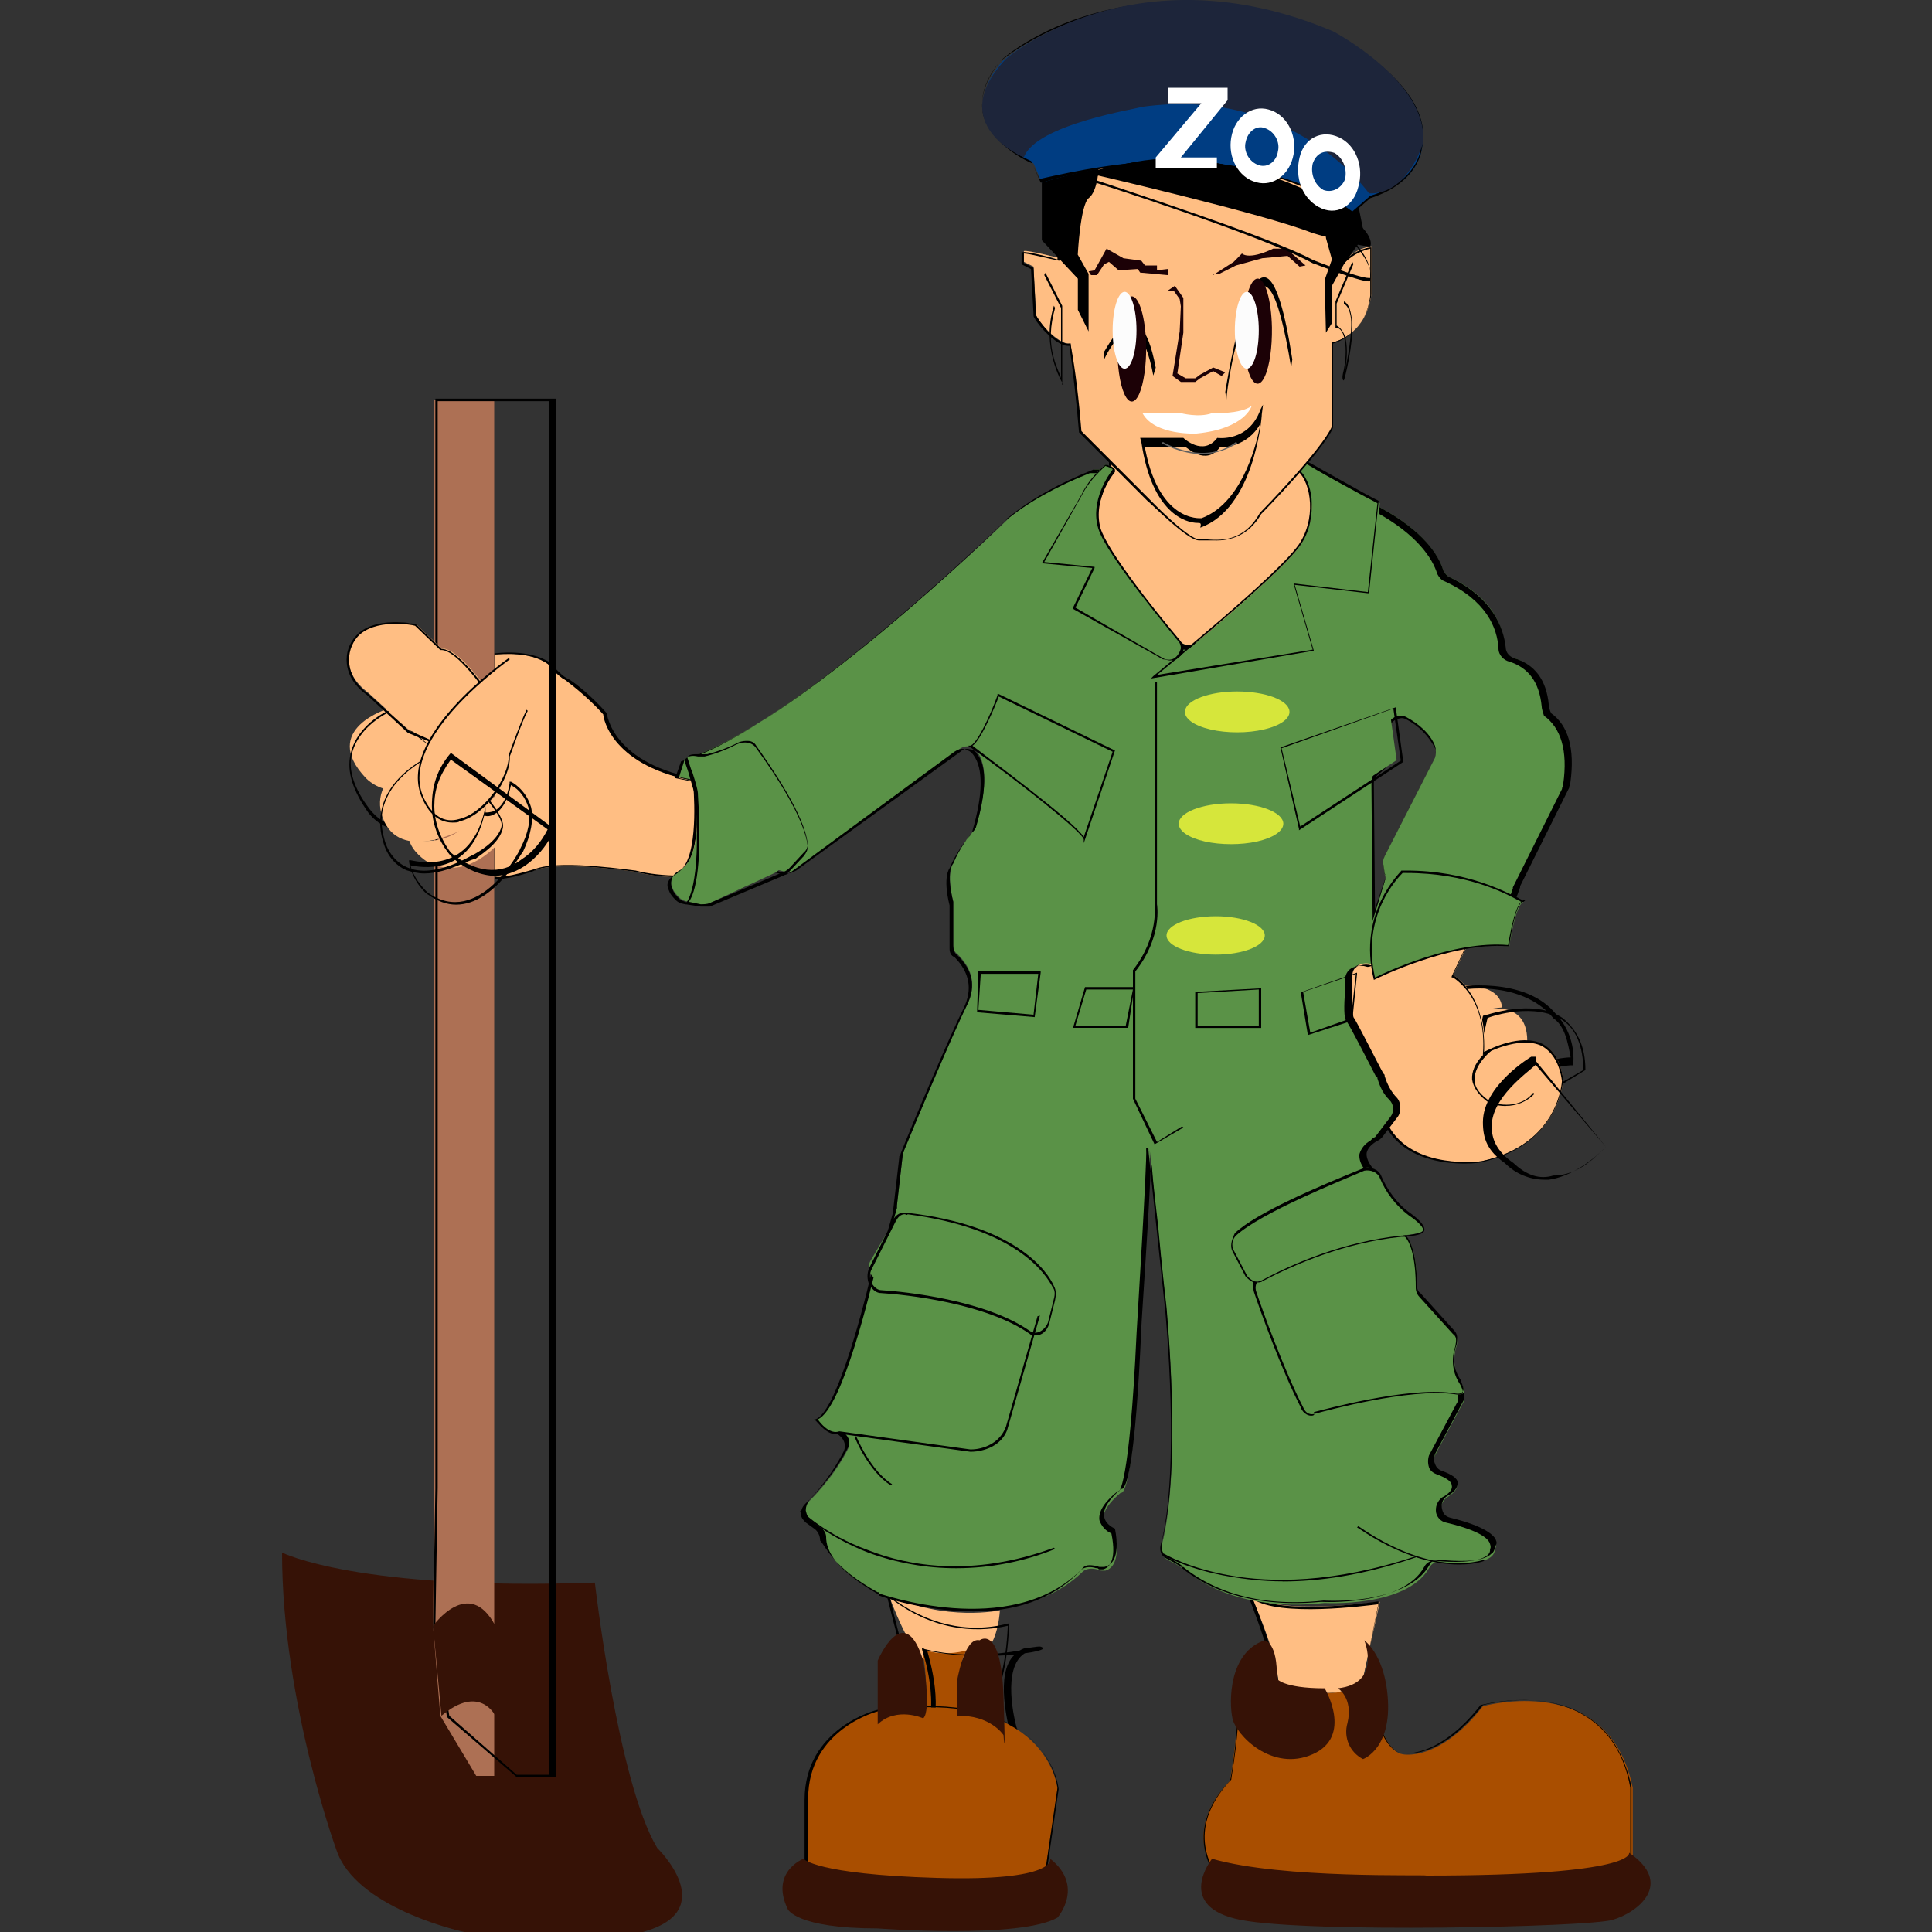 <?xml version="1.0" encoding="UTF-8"?>
<svg width="20px" height="20px" viewBox="0 0 20 20" version="1.1" xmlns="http://www.w3.org/2000/svg" xmlns:xlink="http://www.w3.org/1999/xlink">
    <rect x="0" y="0" width="20" height="20" fill="#333333" stroke="none"/>
    <title>Zookeeper</title>
    <g id="Zookeeper" stroke="none" stroke-width="1" fill="none" fill-rule="evenodd">
        <g transform="translate(0, -0)">
            <polygon id="Frame" points="0 0 20 0 20 20 0 20"></polygon>
            <g id="zookeeper-color" transform="translate(2.92, 0)" fill-rule="nonzero">
                <path d="M8.572,4.053 L8.572,4.911 C8.572,4.911 8.138,5.544 8.709,6.116 L9.391,7.061 C9.391,7.061 10.297,6.166 10.434,6.116 C10.57,6.067 11.203,5.57 10.62,4.886 L9.639,3.854 L8.572,4.053 Z" id="Path" fill="#FFBE83"></path>
                <path d="M9.391,7.073 L8.696,6.116 C8.151,5.57 8.535,4.948 8.56,4.898 L8.56,4.041 L8.572,4.041 L9.639,3.842 L10.619,4.873 C10.831,5.122 10.905,5.37 10.843,5.619 C10.769,5.905 10.521,6.091 10.434,6.129 C10.309,6.178 9.404,7.061 9.391,7.073 L9.391,7.073 Z M8.585,4.066 L8.585,4.911 C8.585,4.923 8.163,5.544 8.721,6.104 L9.404,7.036 C9.503,6.949 10.309,6.141 10.446,6.091 C10.533,6.054 10.781,5.868 10.843,5.594 C10.905,5.358 10.831,5.11 10.619,4.873 L9.639,3.842 L8.585,4.065 L8.585,4.066 Z" id="Shape" fill="#000000"></path>
                <path d="M6.278,16.507 C6.278,16.507 6.525,17.191 6.687,17.191 L7.133,17.191 C7.133,17.191 7.394,17.166 7.431,16.669 C7.444,16.669 6.86,16.793 6.278,16.507 L6.278,16.507 Z" id="Path" fill="#FFBE83"></path>
                <path d="M6.722,17.767 C6.548,17.767 6.28,16.584 6.266,16.539 L6.253,16.495 L6.28,16.517 C6.664,16.815 7.093,16.916 7.513,16.807 L7.526,16.807 L7.526,16.83 C7.485,17.723 7.205,17.767 7.191,17.767 L6.722,17.767 L6.722,17.767 Z M6.293,16.539 C6.373,16.896 6.588,17.723 6.722,17.723 L7.204,17.723 C7.204,17.723 7.472,17.678 7.513,16.83 C7.405,16.852 6.869,16.986 6.293,16.54 L6.293,16.539 Z" id="Shape" fill="#000000"></path>
                <path d="M10.024,16.507 C10.024,16.507 10.372,17.253 10.309,17.539 C10.309,17.539 10.843,17.775 11.178,17.427 L11.364,16.582 C11.364,16.582 10.272,16.731 10.024,16.507 L10.024,16.507 Z" id="Path" fill="#FFBE83"></path>
                <path d="M10.694,17.743 L10.607,17.743 C10.434,17.729 10.297,17.661 10.297,17.661 L10.285,17.661 L10.285,17.647 C10.346,17.346 9.999,16.524 9.999,16.511 L9.974,16.47 L10.012,16.498 C10.26,16.743 11.339,16.579 11.339,16.579 L11.351,16.579 L11.351,16.593 L11.165,17.524 C11.042,17.702 10.855,17.743 10.694,17.743 L10.694,17.743 Z M10.322,17.647 C10.347,17.661 10.471,17.715 10.619,17.729 C10.781,17.743 11.004,17.715 11.165,17.524 L11.352,16.607 C11.227,16.621 10.322,16.743 10.049,16.552 C10.111,16.702 10.371,17.36 10.322,17.647 L10.322,17.647 Z" id="Shape" fill="#000000"></path>
                <path d="M1.104,7.334 C1.104,7.334 0.385,7.546 0.868,8.055 C0.868,8.055 0.993,8.192 1.191,8.18 C1.191,8.18 1.6,7.981 1.737,7.956 C1.737,7.956 1.762,7.757 1.824,7.769 C1.824,7.769 1.663,7.732 1.551,7.657 C1.551,7.645 1.129,7.434 1.104,7.334 L1.104,7.334 Z" id="Path" fill="#FFBE83"></path>
                <path d="M1.221,8.589 C1.013,8.589 0.889,8.407 0.889,8.407 C0.736,8.189 0.667,7.989 0.709,7.807 C0.778,7.48 1.138,7.334 1.152,7.334 L1.166,7.334 L1.166,7.353 C1.179,7.444 1.443,7.644 1.568,7.752 C1.637,7.807 1.651,7.825 1.665,7.825 C1.789,7.935 1.956,7.989 1.97,7.989 L1.97,8.007 L1.956,8.007 C1.914,8.044 1.9,8.207 1.887,8.262 L1.887,8.28 L1.873,8.28 C1.72,8.316 1.276,8.607 1.263,8.607 C1.235,8.589 1.235,8.589 1.221,8.589 L1.221,8.589 Z M1.152,7.353 C1.097,7.371 0.792,7.516 0.722,7.807 C0.681,7.971 0.75,8.171 0.903,8.371 C0.903,8.371 1.041,8.57 1.249,8.552 C1.291,8.535 1.693,8.262 1.859,8.225 C1.859,8.189 1.887,8.025 1.928,7.971 C1.832,7.937 1.739,7.888 1.651,7.825 C1.637,7.807 1.609,7.788 1.568,7.752 C1.374,7.607 1.179,7.461 1.152,7.353 L1.152,7.353 Z" id="Shape" fill="#000000"></path>
                <path d="M3.338,7.396 C3.338,7.396 3.374,7.931 4.33,8.093 C4.33,8.093 4.491,8.266 4.367,9.074 C4.367,9.074 3.97,9.112 3.66,9.025 C3.66,9.025 2.915,8.913 2.642,9 C2.642,9 2.283,9.124 2.196,9.087 L2.196,6.775 C2.196,6.775 2.544,6.725 2.754,6.875 C2.754,6.875 2.853,6.999 2.928,7.036 C2.94,7.036 3.151,7.185 3.338,7.396 L3.338,7.396 Z" id="Path" fill="#FFBE83"></path>
                <path d="M2.246,9.1 C2.221,9.1 2.208,9.1 2.196,9.087 L2.196,6.763 L2.208,6.763 C2.221,6.763 2.556,6.713 2.779,6.862 C2.779,6.862 2.878,6.986 2.953,7.024 C2.99,7.036 3.188,7.185 3.362,7.384 C3.362,7.384 3.412,7.919 4.342,8.068 C4.354,8.08 4.504,8.254 4.379,9.062 L4.379,9.074 L4.367,9.074 C4.367,9.074 3.97,9.112 3.66,9.025 C3.647,9.025 2.915,8.913 2.642,9 C2.63,9.012 2.369,9.099 2.245,9.099 L2.246,9.1 Z M2.208,9.074 C2.295,9.1 2.642,8.988 2.642,8.988 C2.915,8.9 3.635,9.012 3.66,9.012 C3.945,9.087 4.305,9.062 4.355,9.062 C4.466,8.329 4.342,8.118 4.317,8.093 C3.412,7.944 3.325,7.434 3.325,7.396 C3.151,7.198 2.94,7.048 2.928,7.036 C2.853,6.999 2.767,6.887 2.754,6.875 C2.568,6.738 2.271,6.775 2.208,6.775 L2.208,9.074 L2.208,9.074 Z" id="Shape" fill="#000000"></path>
                <path d="M12.108,10.205 C12.108,10.205 12.605,10.143 12.629,10.429 C12.629,10.429 12.356,10.442 12.282,10.566 L12.108,10.205 L12.108,10.205 Z" id="Path" fill="#FFBE83"></path>
                <path d="M12.54,11.473 L12.096,10.217 L12.126,10.217 C12.155,10.217 12.866,10.096 13.19,10.501 C13.311,10.629 13.376,10.806 13.368,10.987 L13.368,11.028 L13.339,11.028 C13.339,11.028 12.688,11.068 12.54,11.473 Z M12.156,10.258 L12.54,11.352 C12.717,11.028 13.22,10.946 13.339,10.946 C13.309,10.785 13.279,10.623 13.161,10.541 C12.866,10.178 12.304,10.217 12.155,10.258 L12.156,10.258 Z" id="Shape" fill="#000000"></path>
                <path d="M12.344,10.479 C12.344,10.479 12.89,10.28 12.89,10.777 L12.344,11.1 L12.232,10.976 L12.344,10.479 Z" id="Path" fill="#FFBE83"></path>
                <path d="M12.456,11.711 L12.22,11.452 L12.432,10.515 C12.456,10.515 12.951,10.327 13.257,10.539 C13.399,10.656 13.492,10.819 13.492,11.077 L12.456,11.71 L12.456,11.711 Z M12.268,11.452 L12.456,11.663 L13.47,11.077 C13.47,10.843 13.399,10.656 13.257,10.562 C12.975,10.374 12.527,10.515 12.479,10.539 L12.268,11.452 Z" id="Shape" fill="#000000"></path>
                <path d="M12.356,9.609 L12.121,10.094 C12.121,10.094 12.493,10.293 12.443,10.901 C12.443,10.901 13.163,10.479 13.262,11.175 C13.262,11.175 13.237,11.846 12.419,12.02 C12.419,12.02 11.699,12.132 11.439,11.647 L10.93,10.255 C10.955,10.243 10.781,9.882 12.356,9.609 L12.356,9.609 Z" id="Path" fill="#FFBE83"></path>
                <path d="M12.244,12.045 C12.009,12.045 11.612,11.995 11.426,11.66 L10.917,10.255 L10.917,10.243 C10.917,10.205 10.93,10.106 11.104,9.982 C11.327,9.833 11.748,9.708 12.344,9.597 L12.356,9.597 L12.121,10.094 C12.146,10.106 12.22,10.156 12.294,10.268 C12.369,10.379 12.455,10.578 12.443,10.889 C12.518,10.852 12.816,10.702 13.039,10.802 C13.163,10.864 13.237,10.989 13.262,11.175 C13.262,11.187 13.225,11.859 12.406,12.033 C12.419,12.033 12.344,12.045 12.244,12.045 L12.244,12.045 Z M10.942,10.255 L11.451,11.647 C11.699,12.119 12.418,12.021 12.418,12.021 C13.225,11.846 13.249,11.188 13.249,11.188 C13.225,11.013 13.151,10.889 13.039,10.827 C12.803,10.715 12.443,10.914 12.443,10.914 L12.431,10.926 L12.431,10.914 C12.456,10.603 12.369,10.404 12.295,10.293 C12.208,10.168 12.121,10.119 12.121,10.119 L12.108,10.119 L12.108,10.106 L12.332,9.634 C11.699,9.746 10.954,9.944 10.93,10.255 C10.942,10.243 10.942,10.255 10.942,10.255 L10.942,10.255 Z" id="Shape" fill="#000000"></path>
                <path d="M0,16.072 C0,16.072 0.782,16.47 3.238,16.383 C3.238,16.383 3.474,18.446 3.883,19.13 C3.883,19.13 4.553,19.776 3.734,20 L1.886,20 C1.886,20 0.831,19.776 0.583,19.204 C0.583,19.217 0,17.638 0,16.072 Z" id="Path" fill="#361206"></path>
                <polygon id="Path" fill="#AD7054" points="1.576 4.14 1.576 15.401 1.563 16.83 1.638 17.762 2.01 18.384 2.196 18.384 2.196 4.14"></polygon>
                <path d="M2.813,18.396 L2.428,18.396 L1.707,17.775 L1.563,16.843 L1.587,15.413 L1.587,4.127 L2.836,4.127 L2.836,18.396 L2.813,18.396 Z M2.428,18.372 L2.765,18.372 L2.765,4.153 L1.611,4.153 L1.611,15.401 L1.587,16.83 L1.731,17.762 L2.428,18.372 Z" id="Shape" fill="#000000"></path>
                <path d="M1.563,16.831 C1.563,16.831 1.935,16.309 2.208,16.831 L2.208,17.762 C2.208,17.762 2.047,17.427 1.65,17.762 L1.563,16.83 L1.563,16.831 Z" id="Path" fill="#361206"></path>
                <path d="M13.101,7.284 C13.089,7.16 13.039,6.899 12.753,6.813 C12.696,6.797 12.656,6.747 12.654,6.688 C12.642,6.526 12.567,6.203 12.096,5.979 C12.059,5.967 12.034,5.93 12.021,5.905 C11.984,5.793 11.86,5.52 11.377,5.259 C11.377,5.259 11.116,5.097 10.905,4.973 C10.806,4.911 10.694,4.998 10.707,5.097 C10.731,5.333 10.707,5.669 10.409,5.893 L9.478,6.651 C9.429,6.701 9.342,6.688 9.292,6.638 C9.069,6.402 8.449,5.743 8.312,5.42 C8.3,5.384 8.3,5.345 8.312,5.308 C8.374,5.197 8.498,4.948 8.598,4.886 L8.486,4.861 L8.411,4.861 C8.287,4.911 7.865,5.085 7.53,5.358 C7.53,5.358 7.518,5.358 7.518,5.37 C7.406,5.482 5.26,7.545 4.169,7.856 L4.107,8.043 L4.293,8.08 C4.293,8.08 4.354,8.739 4.193,8.938 C4.167,8.974 4.133,9.004 4.094,9.025 C4.032,9.062 4.007,9.136 4.044,9.199 C4.057,9.236 4.081,9.261 4.119,9.298 C4.144,9.323 4.193,9.335 4.231,9.335 C4.367,9.311 4.751,9.236 5,9.025 C5.037,9 5.074,8.988 5.112,9 L5.211,9.025 C5.248,9.037 5.285,9.025 5.322,9 L7.009,7.757 C7.071,7.707 7.159,7.719 7.196,7.782 C7.27,7.881 7.32,8.092 7.183,8.553 C7.18,8.571 7.171,8.588 7.158,8.602 C7.109,8.652 7.009,8.789 6.948,8.938 C6.948,8.938 6.873,9.025 6.948,9.335 L6.948,9.783 C6.948,9.82 6.96,9.858 6.997,9.882 C7.071,9.957 7.221,10.131 7.096,10.392 C6.935,10.715 6.501,11.76 6.439,11.909 C6.439,11.921 6.426,11.933 6.426,11.946 L6.364,12.48 L6.364,12.505 L6.178,13.164 C6.178,13.164 5.98,14.357 5.744,14.506 L5.682,14.593 C5.632,14.655 5.657,14.755 5.732,14.792 C5.744,14.804 5.769,14.804 5.794,14.817 C5.856,14.854 5.893,14.928 5.856,15.004 C5.794,15.128 5.67,15.326 5.459,15.538 C5.397,15.6 5.409,15.687 5.471,15.737 L5.558,15.799 C5.595,15.824 5.62,15.861 5.62,15.91 C5.62,16.01 5.682,16.221 6.166,16.495 C6.178,16.495 6.178,16.507 6.191,16.507 C6.327,16.557 7.58,16.954 8.287,16.271 C8.325,16.234 8.387,16.234 8.436,16.246 C8.449,16.246 8.461,16.259 8.486,16.259 L8.523,16.259 C8.572,16.246 8.684,16.184 8.622,15.874 C8.622,15.874 8.312,15.761 8.684,15.451 C8.684,15.451 8.808,15.575 8.883,13.797 C8.883,13.797 8.995,12.008 8.982,11.896 C8.969,11.796 9.156,13.574 9.156,13.574 C9.156,13.574 9.317,15.202 9.106,15.998 C9.094,16.06 9.118,16.122 9.168,16.147 C9.218,16.172 9.268,16.196 9.317,16.234 C9.33,16.234 9.33,16.246 9.342,16.246 C9.416,16.309 9.863,16.694 10.793,16.594 C10.793,16.594 11.637,16.644 11.873,16.234 C11.898,16.184 11.947,16.159 11.997,16.172 C12.17,16.184 12.555,16.209 12.555,16.035 C12.555,16.035 12.679,15.898 12.096,15.749 C11.984,15.724 11.959,15.575 12.059,15.501 C12.183,15.426 12.232,15.326 12.009,15.252 C11.935,15.227 11.897,15.14 11.935,15.065 L12.22,14.531 C12.245,14.494 12.245,14.456 12.22,14.407 C12.158,14.282 12.046,13.996 12.046,13.86 C12.047,13.827 12.034,13.795 12.009,13.773 L11.773,13.499 C11.751,13.476 11.738,13.445 11.736,13.412 C11.736,13.325 11.724,13.139 11.662,12.965 C11.624,12.878 11.674,12.791 11.575,12.791 C11.277,12.791 11.612,12.567 11.637,12.567 C11.525,12.53 11.426,12.431 11.302,12.119 C11.302,12.119 11.091,11.921 11.327,11.796 C11.339,11.784 11.364,11.771 11.377,11.759 L11.538,11.548 C11.577,11.49 11.572,11.413 11.525,11.361 C11.468,11.297 11.426,11.221 11.401,11.138 C11.401,11.125 11.401,11.125 11.389,11.113 C11.351,11.038 11.116,10.578 11.079,10.529 C11.054,10.491 11.066,10.243 11.066,10.106 C11.064,10.046 11.106,9.993 11.165,9.982 C11.202,9.969 11.241,9.969 11.277,9.982 C11.364,10.007 11.811,9.659 12.518,9.671 C12.576,9.67 12.629,9.637 12.654,9.584 L12.803,9.174 L12.803,9.162 L13.312,8.142 C13.312,8.13 13.324,8.117 13.324,8.105 C13.336,8.006 13.398,7.57 13.125,7.384 C13.11,7.353 13.102,7.319 13.101,7.284 L13.101,7.284 Z M11.413,9.05 C11.426,9.073 11.426,9.101 11.413,9.124 L11.302,9.473 L11.289,8.105 C11.288,8.053 11.317,8.004 11.364,7.981 L11.377,7.968 C11.414,7.943 11.451,7.906 11.451,7.856 L11.451,7.558 C11.451,7.459 11.55,7.397 11.637,7.434 C11.736,7.484 11.86,7.57 11.935,7.732 C11.947,7.768 11.947,7.808 11.935,7.844 L11.414,8.863 C11.401,8.888 11.389,8.926 11.401,8.962 L11.414,9.05 L11.413,9.05 Z" id="Shape" fill="#5A9247"></path>
                <path d="M7.159,16.681 C6.65,16.681 6.216,16.532 6.19,16.52 C6.178,16.52 6.178,16.52 6.178,16.507 C5.719,16.246 5.632,16.047 5.632,15.91 C5.631,15.869 5.607,15.831 5.57,15.811 L5.484,15.749 C5.446,15.724 5.434,15.687 5.421,15.637 C5.421,15.6 5.434,15.563 5.459,15.525 C5.682,15.302 5.806,15.09 5.856,14.99 C5.893,14.916 5.856,14.854 5.794,14.817 C5.781,14.817 5.769,14.804 5.769,14.804 C5.756,14.804 5.744,14.792 5.732,14.792 C5.696,14.768 5.67,14.733 5.657,14.693 C5.646,14.653 5.655,14.611 5.682,14.581 L5.744,14.494 C5.98,14.344 6.178,13.164 6.178,13.164 L6.365,12.505 L6.365,12.48 L6.426,11.946 C6.426,11.933 6.426,11.933 6.439,11.921 L6.439,11.909 C6.551,11.635 6.948,10.69 7.096,10.392 C7.183,10.205 7.146,10.044 6.997,9.895 C6.96,9.87 6.948,9.833 6.948,9.783 L6.948,9.335 C6.873,9.038 6.935,8.95 6.948,8.938 C7.009,8.789 7.109,8.652 7.159,8.602 C7.171,8.59 7.183,8.565 7.183,8.565 C7.319,8.105 7.27,7.894 7.195,7.807 C7.182,7.777 7.154,7.758 7.121,7.757 C7.086,7.746 7.048,7.755 7.022,7.782 L5.322,9.012 C5.273,9.038 5.235,9.05 5.198,9.038 L5.112,9.012 C5.074,9 5.049,9.012 5.012,9.038 C4.839,9.186 4.578,9.286 4.243,9.348 C4.199,9.347 4.156,9.334 4.119,9.311 C4.081,9.273 4.057,9.249 4.044,9.211 C4.009,9.146 4.03,9.063 4.094,9.024 C4.133,9.004 4.167,8.974 4.193,8.938 C4.342,8.751 4.293,8.167 4.293,8.092 L4.106,8.055 L4.169,7.856 C5.273,7.546 7.431,5.458 7.506,5.37 C7.506,5.358 7.518,5.358 7.518,5.358 C7.741,5.171 8.052,4.998 8.399,4.861 L8.473,4.861 L8.61,4.886 L8.585,4.898 C8.498,4.948 8.399,5.147 8.337,5.271 C8.325,5.296 8.312,5.308 8.312,5.321 C8.299,5.358 8.299,5.396 8.312,5.42 C8.449,5.743 9.081,6.414 9.292,6.638 C9.317,6.663 9.342,6.676 9.379,6.676 C9.416,6.676 9.441,6.663 9.466,6.651 L10.396,5.893 C10.632,5.719 10.731,5.458 10.694,5.109 C10.681,5.06 10.719,5.01 10.756,4.973 C10.803,4.948 10.859,4.948 10.905,4.973 C11.116,5.097 11.377,5.259 11.377,5.259 C11.811,5.495 11.972,5.743 12.021,5.905 C12.034,5.93 12.059,5.967 12.096,5.979 C12.53,6.191 12.642,6.489 12.667,6.701 C12.667,6.763 12.716,6.8 12.754,6.813 C12.964,6.875 13.089,7.036 13.113,7.297 C13.113,7.322 13.125,7.359 13.138,7.384 C13.312,7.508 13.386,7.745 13.336,8.105 L13.336,8.118 C13.336,8.13 13.336,8.13 13.324,8.142 L13.324,8.155 L12.816,9.174 L12.816,9.186 L12.667,9.597 C12.641,9.659 12.58,9.684 12.518,9.684 L12.481,9.684 C12.009,9.684 11.65,9.845 11.463,9.932 C11.364,9.969 11.314,10.006 11.277,9.994 C11.241,9.982 11.202,9.982 11.165,9.994 C11.104,10.006 11.079,10.044 11.079,10.106 L11.079,10.218 C11.079,10.33 11.079,10.491 11.091,10.529 C11.128,10.578 11.364,11.051 11.401,11.113 C11.414,11.125 11.414,11.125 11.414,11.138 C11.439,11.225 11.488,11.312 11.538,11.361 C11.587,11.411 11.587,11.511 11.55,11.56 L11.389,11.772 L11.364,11.796 C11.351,11.796 11.351,11.809 11.339,11.809 C11.277,11.846 11.24,11.883 11.228,11.933 C11.215,12.02 11.314,12.12 11.314,12.12 C11.451,12.455 11.55,12.53 11.649,12.567 L11.699,12.58 L11.637,12.58 C11.612,12.58 11.463,12.691 11.463,12.741 C11.463,12.779 11.525,12.779 11.575,12.779 C11.649,12.779 11.649,12.828 11.649,12.865 C11.649,12.891 11.649,12.927 11.662,12.953 C11.712,13.114 11.736,13.288 11.736,13.4 C11.736,13.425 11.749,13.462 11.773,13.474 L12.009,13.748 C12.034,13.773 12.046,13.797 12.046,13.835 C12.046,13.971 12.158,14.258 12.22,14.382 C12.245,14.432 12.245,14.481 12.22,14.518 L11.935,15.053 C11.922,15.09 11.922,15.128 11.935,15.152 C11.945,15.188 11.973,15.216 12.009,15.227 C12.108,15.264 12.17,15.302 12.17,15.351 C12.17,15.401 12.133,15.451 12.059,15.488 C12.014,15.518 11.994,15.573 12.009,15.625 C12.021,15.675 12.046,15.699 12.096,15.712 C12.455,15.799 12.555,15.898 12.567,15.948 C12.58,15.973 12.567,15.998 12.555,16.01 C12.555,16.035 12.543,16.072 12.518,16.084 C12.419,16.184 12.121,16.159 11.984,16.147 C11.935,16.134 11.897,16.159 11.873,16.209 C11.749,16.42 11.463,16.507 11.24,16.545 C11.004,16.582 10.793,16.569 10.781,16.569 C9.975,16.656 9.528,16.383 9.33,16.221 C9.317,16.221 9.317,16.221 9.317,16.209 C9.27,16.175 9.22,16.146 9.168,16.122 C9.118,16.097 9.094,16.035 9.106,15.96 C9.317,15.177 9.156,13.561 9.156,13.536 C9.156,13.536 9.106,13.114 9.069,12.691 C9.044,12.48 9.019,12.269 9.007,12.107 C9.007,12.07 8.995,12.045 8.995,12.008 C8.982,12.468 8.895,13.686 8.895,13.748 C8.833,15.152 8.746,15.389 8.697,15.413 L8.684,15.413 C8.56,15.525 8.498,15.612 8.51,15.699 C8.523,15.786 8.622,15.824 8.622,15.824 C8.684,16.147 8.572,16.209 8.51,16.221 L8.473,16.221 C8.461,16.221 8.449,16.221 8.436,16.209 L8.424,16.209 C8.399,16.209 8.325,16.184 8.287,16.234 C7.977,16.582 7.543,16.681 7.159,16.681 L7.159,16.681 Z M6.166,16.482 C6.178,16.482 6.178,16.482 6.178,16.495 C6.19,16.495 7.53,16.979 8.263,16.259 C8.312,16.209 8.387,16.221 8.424,16.233 L8.436,16.233 C8.449,16.233 8.449,16.246 8.461,16.246 L8.498,16.246 C8.548,16.234 8.647,16.172 8.585,15.874 C8.526,15.848 8.481,15.798 8.461,15.737 C8.449,15.649 8.51,15.55 8.648,15.439 L8.66,15.439 C8.66,15.439 8.771,15.426 8.846,13.797 C8.846,13.785 8.957,12.008 8.945,11.896 C8.945,11.883 8.945,11.883 8.957,11.883 C8.969,11.883 8.969,11.896 8.969,11.896 L8.969,11.909 C8.982,12.07 9.143,13.561 9.143,13.574 C9.143,13.586 9.304,15.214 9.094,15.998 C9.081,16.06 9.106,16.11 9.156,16.134 C9.205,16.159 9.255,16.184 9.304,16.221 C9.317,16.221 9.317,16.221 9.317,16.234 C9.515,16.395 9.962,16.656 10.756,16.582 C10.769,16.582 11.6,16.631 11.823,16.221 C11.848,16.172 11.897,16.147 11.959,16.159 C12.084,16.172 12.381,16.184 12.481,16.097 C12.505,16.072 12.505,16.06 12.505,16.035 C12.505,16.035 12.518,16.022 12.505,15.985 C12.493,15.936 12.419,15.849 12.046,15.761 C11.997,15.75 11.959,15.711 11.947,15.662 C11.935,15.601 11.959,15.538 12.009,15.501 C12.084,15.463 12.121,15.413 12.108,15.376 C12.108,15.339 12.059,15.302 11.959,15.264 C11.922,15.252 11.885,15.227 11.873,15.19 C11.86,15.149 11.86,15.106 11.873,15.066 L12.158,14.531 C12.182,14.498 12.182,14.452 12.158,14.419 C12.096,14.295 11.984,14.009 11.984,13.872 C11.984,13.835 11.972,13.81 11.947,13.797 L11.712,13.524 C11.689,13.501 11.676,13.47 11.674,13.437 C11.674,13.325 11.649,13.151 11.6,12.989 C11.587,12.953 11.587,12.927 11.587,12.903 C11.587,12.853 11.587,12.828 11.525,12.828 C11.476,12.828 11.451,12.828 11.426,12.816 C11.401,12.803 11.389,12.791 11.389,12.766 C11.389,12.704 11.5,12.617 11.562,12.592 C11.439,12.542 11.351,12.405 11.24,12.145 C11.227,12.132 11.141,12.045 11.153,11.946 C11.171,11.887 11.211,11.838 11.265,11.809 L11.29,11.784 C11.302,11.784 11.302,11.772 11.314,11.772 L11.475,11.56 C11.515,11.507 11.51,11.433 11.463,11.386 C11.438,11.361 11.377,11.299 11.339,11.163 C11.339,11.15 11.339,11.15 11.327,11.15 C11.289,11.076 11.054,10.616 11.016,10.566 C10.992,10.541 10.992,10.417 11.004,10.255 L11.004,10.143 C11.004,10.081 11.042,10.019 11.116,10.007 C11.152,9.995 11.191,9.995 11.227,10.007 C11.253,10.019 11.314,9.982 11.401,9.944 C11.6,9.858 11.959,9.696 12.431,9.696 L12.468,9.696 C12.518,9.696 12.567,9.659 12.592,9.609 L12.741,9.199 L12.741,9.186 L13.25,8.167 C13.25,8.155 13.25,8.155 13.262,8.142 L13.262,8.118 C13.312,7.769 13.237,7.533 13.063,7.409 C13.051,7.372 13.039,7.334 13.039,7.31 C13.014,7.061 12.903,6.912 12.704,6.849 C12.654,6.837 12.592,6.787 12.592,6.713 C12.58,6.501 12.468,6.216 12.034,6.017 C11.997,6.005 11.972,5.967 11.959,5.942 C11.91,5.781 11.749,5.532 11.315,5.296 C11.315,5.296 11.054,5.135 10.843,5.01 C10.805,4.985 10.756,4.985 10.719,5.01 C10.682,5.036 10.659,5.077 10.657,5.122 C10.694,5.47 10.595,5.756 10.359,5.929 L9.429,6.688 C9.402,6.713 9.366,6.726 9.33,6.725 C9.292,6.725 9.255,6.7 9.23,6.676 C9.019,6.452 8.387,5.781 8.25,5.458 C8.238,5.417 8.238,5.374 8.25,5.333 C8.263,5.321 8.263,5.296 8.275,5.284 C8.337,5.159 8.436,4.985 8.523,4.923 L8.436,4.898 L8.362,4.898 C8.014,5.035 7.704,5.209 7.48,5.396 C7.456,5.42 5.26,7.558 4.131,7.881 L4.069,8.055 L4.256,8.092 L4.256,8.105 C4.256,8.13 4.317,8.764 4.156,8.975 C4.13,9.011 4.096,9.041 4.057,9.062 C4.027,9.078 4.005,9.104 3.995,9.136 C3.982,9.162 3.995,9.199 4.007,9.224 C4.02,9.261 4.044,9.286 4.081,9.323 C4.107,9.348 4.156,9.361 4.181,9.361 C4.516,9.298 4.777,9.199 4.95,9.05 C5,9.024 5.037,9.012 5.074,9.024 L5.173,9.05 C5.211,9.062 5.235,9.05 5.273,9.024 L6.96,7.782 C6.997,7.757 7.034,7.745 7.071,7.757 C7.109,7.769 7.133,7.782 7.159,7.819 C7.258,7.956 7.258,8.217 7.146,8.602 C7.143,8.621 7.134,8.638 7.121,8.652 C7.071,8.701 6.972,8.839 6.91,8.988 C6.91,8.988 6.836,9.074 6.91,9.373 L6.91,9.82 C6.91,9.858 6.923,9.895 6.96,9.907 C7.121,10.069 7.146,10.243 7.059,10.429 C6.91,10.727 6.513,11.66 6.402,11.946 C6.402,11.958 6.402,11.958 6.389,11.971 L6.389,11.983 L6.327,12.518 L6.327,12.542 L6.141,13.201 C6.129,13.251 5.943,14.394 5.707,14.543 L5.645,14.631 C5.62,14.655 5.62,14.693 5.62,14.73 C5.632,14.767 5.657,14.804 5.682,14.817 C5.682,14.817 5.694,14.829 5.707,14.829 C5.719,14.829 5.732,14.829 5.744,14.842 C5.806,14.879 5.856,14.954 5.806,15.04 C5.702,15.238 5.568,15.419 5.409,15.575 C5.384,15.602 5.371,15.638 5.372,15.675 C5.372,15.712 5.397,15.737 5.421,15.761 L5.508,15.824 C5.546,15.849 5.57,15.898 5.57,15.948 C5.632,16.01 5.694,16.221 6.166,16.483 L6.166,16.482 Z M11.289,9.534 L11.289,9.472 L11.277,8.105 C11.277,8.043 11.302,7.993 11.351,7.969 L11.364,7.956 C11.414,7.919 11.439,7.894 11.439,7.857 L11.439,7.559 C11.439,7.508 11.463,7.459 11.5,7.434 C11.54,7.405 11.592,7.4 11.636,7.422 C11.773,7.496 11.885,7.596 11.935,7.72 C11.947,7.761 11.947,7.804 11.935,7.845 L11.414,8.864 C11.401,8.889 11.389,8.926 11.401,8.951 L11.414,9.038 C11.426,9.063 11.426,9.088 11.414,9.125 L11.289,9.535 L11.289,9.534 Z M11.587,7.434 C11.561,7.437 11.536,7.445 11.513,7.459 C11.48,7.481 11.461,7.519 11.463,7.558 L11.463,7.856 C11.463,7.906 11.438,7.944 11.389,7.981 L11.377,7.993 C11.339,8.018 11.302,8.055 11.302,8.105 L11.314,9.41 L11.414,9.112 C11.426,9.087 11.426,9.062 11.414,9.05 L11.401,8.962 C11.392,8.929 11.397,8.893 11.414,8.863 L11.935,7.844 C11.947,7.807 11.947,7.769 11.935,7.745 C11.869,7.617 11.765,7.512 11.637,7.446 C11.612,7.434 11.6,7.434 11.587,7.434 L11.587,7.434 Z" id="Shape" fill="#000000"></path>
                <path d="M8.523,4.811 C8.523,4.811 8.362,4.935 8.275,5.122 L7.878,5.818 L8.399,5.868 L8.2,6.29 L9.118,6.813 C9.168,6.837 9.23,6.837 9.268,6.8 C9.296,6.778 9.313,6.745 9.315,6.709 C9.318,6.674 9.305,6.639 9.28,6.613 C9.069,6.365 8.535,5.706 8.461,5.458 C8.374,5.159 8.585,4.886 8.61,4.861 C8.635,4.836 8.523,4.811 8.523,4.811 L8.523,4.811 Z" id="Path" fill="#5A9247"></path>
                <path d="M9.193,6.837 C9.168,6.837 9.143,6.825 9.118,6.825 L8.188,6.303 L8.188,6.29 L8.387,5.88 L7.865,5.831 L8.275,5.122 C8.362,4.935 8.523,4.811 8.523,4.811 C8.548,4.811 8.61,4.836 8.622,4.861 L8.622,4.886 C8.622,4.886 8.387,5.159 8.473,5.47 C8.548,5.706 9.019,6.302 9.292,6.626 C9.317,6.653 9.33,6.689 9.33,6.725 C9.33,6.763 9.304,6.8 9.28,6.825 C9.255,6.825 9.218,6.837 9.193,6.837 Z M8.213,6.29 L9.118,6.813 C9.156,6.837 9.218,6.837 9.255,6.8 C9.279,6.776 9.296,6.745 9.304,6.713 C9.305,6.68 9.292,6.648 9.268,6.626 C9.242,6.589 8.535,5.756 8.449,5.47 C8.362,5.184 8.56,4.911 8.598,4.861 C8.598,4.849 8.56,4.836 8.523,4.824 C8.498,4.849 8.362,4.96 8.275,5.134 L7.89,5.818 L8.411,5.868 L8.411,5.88 L8.213,6.29 L8.213,6.29 Z" id="Shape" fill="#000000"></path>
                <path d="M10.595,4.786 C10.595,4.786 11.252,5.159 11.364,5.209 L11.265,6.141 L10.496,6.054 L10.694,6.738 L9.032,7.011 C9.032,7.011 10.384,5.917 10.558,5.619 C10.731,5.321 10.657,4.961 10.508,4.861 L10.595,4.786 L10.595,4.786 Z" id="Path" fill="#5A9247"></path>
                <path d="M8.995,7.024 L9.019,6.999 C9.032,6.986 10.372,5.905 10.545,5.606 C10.719,5.309 10.632,4.948 10.495,4.861 L10.483,4.849 L10.582,4.762 C10.595,4.762 11.24,5.134 11.351,5.184 L11.351,5.197 L11.252,6.141 L11.24,6.141 L10.483,6.054 L10.681,6.738 L10.669,6.738 L8.995,7.024 L8.995,7.024 Z M10.521,4.861 C10.595,4.911 10.644,5.035 10.657,5.159 C10.669,5.32 10.644,5.482 10.558,5.619 C10.396,5.893 9.255,6.825 9.057,6.987 L10.669,6.725 L10.471,6.041 L10.483,6.041 L11.24,6.129 L11.339,5.209 C11.215,5.147 10.644,4.836 10.582,4.786 L10.52,4.861 L10.521,4.861 Z" id="Shape" fill="#000000"></path>
                <path d="M4.367,7.819 C4.454,7.794 4.578,7.745 4.665,7.695 C4.727,7.657 4.801,7.67 4.839,7.732 C4.987,7.956 5.297,8.453 5.322,8.751 C5.323,8.784 5.309,8.816 5.285,8.838 L5.149,9 C5.136,9.012 5.124,9.025 5.099,9.037 L4.404,9.36 C4.379,9.373 4.342,9.373 4.317,9.373 L4.193,9.348 C4.193,9.348 4.342,9.199 4.28,8.254 L4.28,8.242 C4.28,8.217 4.206,7.968 4.181,7.869 C4.193,7.794 4.305,7.831 4.367,7.819 L4.367,7.819 Z" id="Path" fill="#5A9247"></path>
                <path d="M4.333,9.385 L4.169,9.36 L4.182,9.348 C4.182,9.348 4.346,9.186 4.278,8.266 L4.278,8.254 C4.278,8.242 4.25,8.142 4.223,8.055 C4.21,7.993 4.182,7.931 4.169,7.881 C4.182,7.819 4.251,7.819 4.305,7.831 L4.374,7.831 C4.483,7.806 4.607,7.757 4.702,7.707 C4.784,7.67 4.867,7.682 4.908,7.745 C5.099,8.006 5.414,8.478 5.441,8.764 C5.441,8.801 5.428,8.826 5.4,8.863 L5.25,9.024 C5.234,9.04 5.216,9.053 5.195,9.062 L4.428,9.385 L4.333,9.385 L4.333,9.385 Z M4.21,9.335 L4.333,9.361 C4.36,9.361 4.401,9.361 4.429,9.348 L5.195,9.025 C5.216,9.016 5.234,9.003 5.25,8.988 L5.4,8.826 C5.427,8.804 5.442,8.772 5.441,8.739 C5.414,8.441 5.058,7.931 4.908,7.719 C4.893,7.69 4.861,7.671 4.826,7.67 C4.793,7.668 4.76,7.672 4.73,7.683 C4.627,7.737 4.516,7.778 4.401,7.807 L4.319,7.807 C4.251,7.807 4.21,7.807 4.196,7.844 C4.21,7.881 4.224,7.944 4.251,8.006 C4.291,8.13 4.305,8.192 4.305,8.217 L4.305,8.229 C4.36,9.062 4.251,9.286 4.21,9.335 Z" id="Shape" fill="#000000"></path>
                <path d="M7.419,7.198 C7.419,7.198 7.208,7.719 7.121,7.719 C7.121,7.719 8.287,8.577 8.3,8.689 L8.61,7.782 L7.419,7.197 L7.419,7.198 Z" id="Path" fill="#5A9247"></path>
                <path d="M8.299,8.726 L8.299,8.689 C8.287,8.615 7.593,8.068 7.121,7.732 L7.096,7.719 L7.121,7.719 C7.183,7.719 7.332,7.409 7.406,7.198 L7.406,7.185 L7.419,7.185 L8.622,7.769 L8.3,8.726 L8.299,8.726 Z M7.146,7.719 C7.307,7.844 8.2,8.503 8.299,8.664 L8.598,7.782 L7.419,7.21 C7.394,7.284 7.233,7.67 7.146,7.72 L7.146,7.719 Z" id="Shape" fill="#000000"></path>
                <polygon id="Path" fill="#5A9247" points="10.334 7.732 10.521 8.54 11.538 7.869 11.463 7.334"></polygon>
                <path d="M10.527,8.595 L10.527,8.581 L10.334,7.733 L10.347,7.733 L11.529,7.322 L11.607,7.887 L10.527,8.595 L10.527,8.595 Z M10.347,7.746 L10.54,8.556 L11.581,7.874 L11.504,7.335 L10.347,7.746 Z" id="Shape" fill="#000000"></path>
                <path d="M6.141,13.114 C6.141,13.126 6.129,13.139 6.129,13.151 C6.091,13.313 5.781,14.618 5.533,14.693 C5.533,14.693 5.645,14.867 5.769,14.829 L7.121,15.016 L7.146,15.016 C7.195,15.016 7.419,14.99 7.506,14.779 L7.89,13.437 C7.915,13.362 7.878,13.301 7.803,13.276 L6.426,12.803 C6.364,12.778 6.29,12.803 6.265,12.865 L6.141,13.114 L6.141,13.114 Z" id="Path" fill="#5A9247"></path>
                <path d="M7.146,15.028 L7.121,15.028 L5.769,14.842 C5.645,14.879 5.533,14.705 5.521,14.705 L5.508,14.693 L5.521,14.693 C5.719,14.631 5.98,13.698 6.104,13.164 C6.104,13.151 6.104,13.151 6.116,13.139 L6.116,13.126 L6.24,12.878 C6.266,12.816 6.34,12.779 6.414,12.816 L7.791,13.288 C7.828,13.3 7.865,13.325 7.878,13.35 C7.89,13.388 7.903,13.412 7.89,13.462 L7.506,14.804 C7.419,15.028 7.146,15.028 7.146,15.028 L7.146,15.028 Z M5.769,14.817 L7.121,15.004 L7.146,15.004 C7.146,15.004 7.406,15.004 7.494,14.767 L7.878,13.425 C7.89,13.388 7.89,13.362 7.878,13.338 C7.862,13.308 7.835,13.286 7.803,13.276 L6.426,12.803 C6.364,12.778 6.302,12.803 6.278,12.865 L6.154,13.114 C6.154,13.126 6.154,13.126 6.141,13.139 L6.141,13.151 C6.104,13.3 5.806,14.581 5.546,14.693 C5.57,14.73 5.67,14.854 5.769,14.817 L5.769,14.817 Z" id="Shape" fill="#000000"></path>
                <path d="M6.34,12.629 L6.091,13.052 C6.042,13.139 6.104,13.251 6.203,13.251 C6.575,13.276 7.32,13.362 7.741,13.611 C7.816,13.649 7.903,13.611 7.94,13.536 L8.002,13.325 C8.016,13.288 8.012,13.246 7.99,13.214 C7.903,13.064 7.568,12.679 6.476,12.568 C6.414,12.554 6.364,12.58 6.34,12.629 L6.34,12.629 Z" id="Path" fill="#5A9247"></path>
                <path d="M7.803,13.824 C7.779,13.824 7.754,13.824 7.741,13.809 C7.282,13.488 6.451,13.401 6.203,13.386 C6.154,13.386 6.116,13.357 6.079,13.299 C6.054,13.244 6.054,13.179 6.079,13.124 L6.327,12.628 C6.352,12.57 6.414,12.541 6.476,12.555 C7.605,12.686 7.928,13.168 7.99,13.313 C8.014,13.357 8.014,13.401 8.002,13.459 L7.94,13.708 C7.915,13.78 7.865,13.824 7.804,13.824 L7.803,13.824 Z M6.452,12.569 C6.402,12.569 6.377,12.599 6.353,12.642 L6.104,13.138 C6.08,13.182 6.08,13.239 6.104,13.284 C6.13,13.327 6.166,13.356 6.204,13.356 C6.452,13.371 7.283,13.458 7.742,13.779 C7.804,13.823 7.891,13.779 7.928,13.692 L7.99,13.444 C8.002,13.4 8.002,13.356 7.978,13.327 C7.903,13.182 7.593,12.715 6.477,12.57 C6.464,12.584 6.451,12.57 6.451,12.57 L6.452,12.569 Z" id="Shape" fill="#000000"></path>
                <path d="M10.073,13.375 C10.136,13.562 10.359,14.182 10.558,14.568 C10.583,14.631 10.644,14.655 10.707,14.631 C10.979,14.556 11.712,14.382 12.133,14.432 C12.282,14.456 12.232,14.369 12.208,14.32 C12.133,14.205 12.115,14.064 12.158,13.934 C12.17,13.885 12.17,13.835 12.133,13.798 L11.786,13.412 C11.763,13.389 11.75,13.358 11.749,13.325 C11.749,13.164 11.736,12.704 11.5,12.754 C11.5,12.754 10.694,12.132 10.074,13.251 C10.062,13.291 10.062,13.335 10.074,13.375 L10.073,13.375 Z" id="Path" fill="#5A9247"></path>
                <path d="M10.657,14.655 C10.644,14.655 10.632,14.655 10.607,14.643 C10.578,14.627 10.555,14.6 10.545,14.568 C10.346,14.183 10.123,13.561 10.061,13.375 C10.049,13.335 10.049,13.291 10.061,13.251 C10.272,12.877 10.52,12.654 10.806,12.592 C11.165,12.518 11.463,12.716 11.488,12.741 C11.531,12.73 11.577,12.739 11.612,12.766 C11.699,12.841 11.748,13.027 11.748,13.313 C11.748,13.338 11.761,13.375 11.786,13.388 L12.133,13.773 C12.17,13.81 12.17,13.86 12.158,13.922 C12.109,14.047 12.128,14.188 12.208,14.295 L12.208,14.307 C12.22,14.344 12.245,14.382 12.22,14.407 C12.208,14.432 12.17,14.432 12.108,14.419 C11.637,14.357 10.781,14.593 10.681,14.618 C10.694,14.643 10.681,14.655 10.657,14.655 L10.657,14.655 Z M10.086,13.375 C10.148,13.562 10.372,14.182 10.57,14.568 C10.595,14.631 10.644,14.655 10.707,14.631 C10.806,14.605 11.662,14.369 12.133,14.432 C12.195,14.444 12.22,14.432 12.22,14.419 C12.232,14.407 12.208,14.357 12.195,14.332 C12.146,14.258 12.084,14.121 12.146,13.934 C12.158,13.872 12.158,13.835 12.121,13.81 L11.773,13.425 C11.748,13.398 11.735,13.362 11.736,13.325 C11.736,13.039 11.686,12.853 11.612,12.791 C11.575,12.766 11.55,12.754 11.5,12.766 C11.5,12.766 11.19,12.53 10.831,12.617 C10.545,12.679 10.297,12.89 10.099,13.263 C10.076,13.296 10.072,13.338 10.086,13.375 L10.086,13.375 Z" id="Shape" fill="#000000"></path>
                <path d="M9.838,12.94 L9.974,13.201 C10.012,13.263 10.086,13.288 10.148,13.251 C10.384,13.126 10.93,12.865 11.587,12.791 C11.799,12.766 11.935,12.766 11.662,12.554 C11.53,12.455 11.427,12.322 11.364,12.169 C11.335,12.102 11.259,12.07 11.19,12.095 C10.88,12.219 10.111,12.53 9.863,12.766 C9.826,12.828 9.813,12.89 9.838,12.94 L9.838,12.94 Z" id="Path" fill="#5A9247"></path>
                <path d="M10.086,13.276 L10.061,13.276 C10.024,13.263 9.999,13.238 9.974,13.214 L9.838,12.953 C9.813,12.903 9.826,12.841 9.863,12.766 C10.086,12.554 10.731,12.281 11.19,12.095 C11.265,12.069 11.351,12.107 11.377,12.169 C11.439,12.318 11.55,12.468 11.674,12.554 C11.798,12.642 11.835,12.704 11.823,12.741 C11.811,12.779 11.736,12.791 11.624,12.803 L11.587,12.803 C10.992,12.865 10.483,13.089 10.148,13.263 C10.136,13.276 10.111,13.276 10.086,13.276 Z M9.85,12.94 L9.987,13.201 C9.999,13.226 10.037,13.251 10.061,13.263 C10.087,13.276 10.123,13.263 10.148,13.251 C10.47,13.077 10.992,12.853 11.587,12.791 L11.624,12.791 C11.712,12.779 11.798,12.766 11.811,12.741 C11.823,12.716 11.773,12.654 11.662,12.58 C11.53,12.48 11.427,12.347 11.364,12.194 C11.339,12.132 11.265,12.107 11.203,12.119 C10.942,12.231 10.136,12.554 9.875,12.791 C9.836,12.83 9.826,12.89 9.85,12.94 L9.85,12.94 Z M6.984,16.234 C6.671,16.235 6.361,16.18 6.067,16.072 C5.62,15.898 5.359,15.649 5.359,15.649 L5.372,15.637 C5.372,15.637 5.62,15.886 6.067,16.047 C6.476,16.209 7.146,16.333 7.99,16.022 L8.002,16.035 C7.678,16.166 7.333,16.233 6.984,16.234 L6.984,16.234 Z M10.359,16.37 C10.148,16.37 9.962,16.346 9.813,16.321 C9.367,16.246 9.118,16.097 9.118,16.097 L9.131,16.084 C9.131,16.084 9.379,16.234 9.813,16.309 C10.223,16.383 10.88,16.395 11.736,16.11 L11.736,16.122 C11.19,16.309 10.731,16.371 10.359,16.371 L10.359,16.37 Z" id="Shape" fill="#000000"></path>
                <path d="M12.183,16.196 C11.637,16.196 11.14,15.811 11.128,15.811 L11.141,15.799 C11.153,15.799 11.823,16.321 12.443,16.147 L12.443,16.159 C12.369,16.184 12.282,16.196 12.183,16.196 Z M6.302,15.376 C6.079,15.24 5.93,14.891 5.93,14.879 L5.943,14.867 C5.943,14.867 6.091,15.227 6.315,15.364 L6.302,15.376 Z" id="Shape" fill="#000000"></path>
                <path d="M11.6,9.025 C11.6,9.025 11.141,9.435 11.314,10.131 C11.314,10.131 12.096,9.733 12.704,9.796 C12.704,9.796 12.766,9.361 12.853,9.335 C12.84,9.348 12.394,9.012 11.6,9.025 Z" id="Path" fill="#5A9247"></path>
                <path d="M11.302,10.143 C11.128,9.435 11.587,9.025 11.587,9.012 L11.637,9.012 C12.27,9.012 12.667,9.236 12.803,9.298 C12.816,9.311 12.84,9.311 12.84,9.323 L12.878,9.311 L12.852,9.336 L12.84,9.336 C12.778,9.361 12.728,9.621 12.704,9.783 L12.704,9.796 L12.691,9.796 C12.108,9.746 11.327,10.131 11.302,10.144 L11.302,10.143 Z M11.6,9.037 C11.562,9.074 11.165,9.472 11.314,10.119 C11.414,10.069 12.121,9.733 12.691,9.783 C12.704,9.721 12.754,9.397 12.828,9.335 C12.816,9.335 12.816,9.323 12.803,9.323 C12.667,9.249 12.27,9.037 11.637,9.037 L11.6,9.037 Z M9.032,11.846 L8.808,11.374 L8.808,10.043 C9.081,9.695 9.032,9.36 9.032,9.36 L9.032,7.061 L9.057,7.061 L9.057,9.361 C9.057,9.361 9.118,9.696 8.833,10.056 L8.833,11.374 L9.057,11.821 L9.317,11.66 L9.33,11.672 L9.032,11.846 L9.032,11.846 Z M7.791,10.529 L7.195,10.479 L7.195,10.467 L7.208,10.056 L7.853,10.056 L7.853,10.069 L7.791,10.529 L7.791,10.529 Z M7.208,10.454 L7.779,10.504 L7.828,10.081 L7.233,10.081 L7.208,10.454 L7.208,10.454 Z" id="Shape" fill="#000000"></path>
                <path d="M8.759,10.64 L8.188,10.64 L8.312,10.218 L8.821,10.218 L8.821,10.231 L8.759,10.64 L8.759,10.64 Z M8.213,10.616 L8.734,10.616 L8.808,10.243 L8.325,10.243 L8.213,10.616 L8.213,10.616 Z M10.136,10.641 L9.453,10.641 L9.453,10.267 L9.466,10.267 L10.136,10.231 L10.136,10.64 L10.136,10.641 Z M9.478,10.616 L10.111,10.616 L10.111,10.243 L9.478,10.28 L9.478,10.616 Z M10.619,10.715 L10.545,10.268 L10.558,10.268 L11.128,10.069 L11.128,10.081 L11.079,10.566 L10.619,10.715 L10.619,10.715 Z M10.57,10.268 L10.644,10.69 L11.066,10.541 L11.116,10.082 L10.57,10.268 L10.57,10.268 Z M12.667,11.449 C12.58,11.449 12.505,11.424 12.505,11.424 C12.394,11.349 12.332,11.262 12.319,11.175 C12.307,11.001 12.493,10.864 12.505,10.864 L12.518,10.877 C12.518,10.877 12.344,11.013 12.344,11.175 C12.344,11.262 12.406,11.337 12.518,11.411 C12.518,11.411 12.79,11.511 12.952,11.312 L12.964,11.324 C12.886,11.404 12.779,11.449 12.667,11.448 L12.667,11.449 Z" id="Shape" fill="#000000"></path>
                <path d="M13.067,12.212 C12.914,12.212 12.767,12.15 12.659,12.041 C12.477,11.914 12.431,11.787 12.431,11.617 C12.431,11.236 12.931,10.939 12.931,10.939 L12.977,10.939 L12.977,10.981 L13.704,11.872 C13.704,11.872 13.431,12.169 13.113,12.212 L13.067,12.212 Z M12.977,11.023 C12.885,11.108 12.522,11.363 12.522,11.659 C12.522,11.787 12.567,11.914 12.749,12.041 C12.885,12.169 13.021,12.212 13.159,12.169 C13.431,12.169 13.613,11.957 13.704,11.872 L12.977,11.023 Z" id="Shape" fill="#000000"></path>
                <path d="M2.258,8.105 C2.258,8.105 2.606,8.229 2.357,8.589 C2.357,8.589 1.972,9.186 1.489,8.912 C1.489,8.912 1.34,8.814 1.315,8.689 C1.315,8.689 1.861,8.826 2.01,8.329 C2.01,8.341 2.208,8.354 2.258,8.105 Z" id="Path" fill="#FFBE83"></path>
                <path d="M1.801,9.365 C1.704,9.365 1.606,9.329 1.509,9.259 C1.495,9.259 1.343,9.118 1.315,8.923 L1.315,8.905 L1.329,8.905 C1.357,8.905 1.926,9.082 2.092,8.41 L2.106,8.323 L2.106,8.411 C2.119,8.411 2.161,8.411 2.203,8.393 C2.258,8.357 2.328,8.287 2.355,8.11 L2.355,8.092 L2.369,8.092 C2.369,8.092 2.521,8.163 2.578,8.358 C2.605,8.481 2.578,8.64 2.494,8.817 C2.48,8.817 2.203,9.365 1.801,9.365 L1.801,9.365 Z M1.329,8.958 C1.37,9.118 1.509,9.241 1.509,9.241 C2.037,9.613 2.467,8.8 2.467,8.782 C2.55,8.623 2.577,8.481 2.55,8.358 C2.517,8.253 2.452,8.169 2.369,8.128 C2.314,8.411 2.161,8.464 2.106,8.446 L2.091,8.446 C1.939,9.082 1.426,8.976 1.329,8.958 L1.329,8.958 Z" id="Shape" fill="#000000"></path>
                <path d="M1.551,7.769 C1.551,7.769 0.868,7.993 1.042,8.466 C1.216,8.938 1.861,8.59 1.861,8.59 C1.861,8.59 2.084,8.491 2.109,8.354 C2.134,8.217 1.551,7.769 1.551,7.769 Z" id="Path" fill="#FFBE83"></path>
                <path d="M1.474,9.042 C1.403,9.042 1.346,9.026 1.289,9.009 C1.172,8.96 1.082,8.85 1.046,8.712 C1.001,8.572 1.006,8.417 1.061,8.282 C1.203,7.935 1.617,7.786 1.646,7.769 C1.674,7.786 2.316,8.365 2.287,8.563 C2.258,8.745 2.002,8.877 2.002,8.894 C1.973,8.877 1.717,9.042 1.474,9.042 L1.474,9.042 Z M1.631,7.786 C1.588,7.802 1.203,7.967 1.075,8.282 C1.018,8.414 1.018,8.547 1.061,8.695 C1.096,8.824 1.18,8.927 1.289,8.976 C1.574,9.109 1.973,8.844 1.988,8.844 C1.988,8.844 2.244,8.712 2.273,8.547 C2.287,8.398 1.816,7.951 1.631,7.786 L1.631,7.786 Z" id="Shape" fill="#000000"></path>
                <path d="M2.084,7.086 C2.084,7.086 1.811,6.701 1.65,6.713 L1.39,6.464 C1.39,6.464 0.968,6.377 0.782,6.576 C0.67,6.701 0.608,6.961 0.894,7.173 L1.315,7.558 L1.613,7.683 L2.084,7.086 L2.084,7.086 Z" id="Path" fill="#FFBE83"></path>
                <path d="M1.613,7.713 L1.303,7.587 L0.881,7.196 C0.757,7.108 0.683,6.994 0.67,6.868 C0.659,6.761 0.695,6.655 0.769,6.578 C0.956,6.376 1.365,6.452 1.39,6.465 L1.65,6.717 C1.811,6.717 2.072,7.083 2.084,7.096 L1.613,7.713 L1.613,7.713 Z M1.315,7.562 L1.6,7.688 L2.06,7.095 C2.022,7.045 1.787,6.729 1.65,6.729 L1.638,6.729 L1.377,6.478 C1.34,6.465 0.956,6.402 0.782,6.591 C0.716,6.667 0.685,6.767 0.695,6.868 C0.707,6.982 0.769,7.095 0.894,7.184 L1.315,7.562 L1.315,7.562 Z" id="Shape" fill="#000000"></path>
                <path d="M2.357,6.825 C2.357,6.825 1.179,7.645 1.464,8.266 C1.749,8.888 2.382,8.167 2.357,7.831 C2.357,7.831 2.481,7.483 2.544,7.359" id="Path" fill="#FFBE83"></path>
                <path d="M1.762,8.515 C1.663,8.515 1.538,8.465 1.452,8.266 C1.166,7.645 2.295,6.849 2.345,6.813 L2.357,6.825 C2.345,6.837 1.191,7.645 1.464,8.254 C1.551,8.441 1.675,8.527 1.836,8.478 C2.097,8.416 2.357,8.03 2.345,7.819 C2.345,7.819 2.469,7.471 2.531,7.347 L2.543,7.359 C2.481,7.471 2.369,7.807 2.357,7.831 C2.369,8.055 2.109,8.441 1.836,8.503 C1.824,8.515 1.799,8.515 1.762,8.515 L1.762,8.515 Z" id="Path" fill="#000000"></path>
                <path d="M2.187,9.067 C2.027,9.056 1.874,8.984 1.747,8.861 C1.747,8.861 1.551,8.654 1.551,8.345 C1.551,8.139 1.601,7.966 1.747,7.794 L2.824,8.586 L2.799,8.62 C2.799,8.654 2.578,9.067 2.187,9.067 L2.187,9.067 Z M1.747,7.863 C1.624,8.035 1.576,8.173 1.576,8.345 C1.576,8.62 1.747,8.826 1.747,8.826 C1.991,9.032 2.26,9.068 2.481,8.895 C2.59,8.825 2.683,8.718 2.749,8.586 L1.746,7.863 L1.747,7.863 Z" id="Shape" fill="#000000"></path>
                <path d="M6.625,17.066 C6.625,17.066 6.724,17.551 6.625,17.887 C6.513,18.247 7.27,18.049 7.133,17.974 C7.047,17.924 7.084,17.738 7.047,17.762 C7.047,17.762 6.948,17.116 7.133,17.054 C7.32,17.004 6.91,17.203 6.625,17.066 Z" id="Path" fill="#A94E00"></path>
                <path d="M7.104,18.318 C6.998,18.318 6.891,18.318 6.812,18.287 C6.678,18.258 6.546,18.199 6.625,18.051 C6.838,17.665 6.625,17.086 6.625,17.071 L6.625,17.056 L6.651,17.071 C6.997,17.16 7.396,17.13 7.636,17.086 C7.661,17.071 7.688,17.056 7.741,17.056 C7.848,17.041 7.848,17.041 7.874,17.056 L7.874,17.071 C7.848,17.086 7.795,17.101 7.688,17.115 C7.449,17.264 7.582,17.813 7.609,17.902 C7.636,17.902 7.636,17.932 7.636,17.976 C7.636,18.035 7.661,18.125 7.768,18.154 C7.822,18.169 7.822,18.199 7.795,18.199 C7.741,18.243 7.396,18.318 7.105,18.318 L7.104,18.318 Z M6.678,17.086 C6.705,17.189 6.864,17.694 6.678,18.05 C6.624,18.154 6.678,18.228 6.838,18.258 C7.129,18.318 7.715,18.243 7.768,18.184 C7.768,18.184 7.768,18.169 7.741,18.169 C7.636,18.125 7.609,18.035 7.582,17.976 C7.582,17.961 7.582,17.932 7.556,17.916 L7.529,17.932 L7.529,17.917 C7.529,17.887 7.369,17.323 7.583,17.13 C7.369,17.145 6.998,17.16 6.678,17.086 L6.678,17.086 Z" id="Shape" fill="#000000"></path>
                <path d="M5.421,19.366 C5.421,19.366 6.91,19.838 7.903,19.366 L8.027,18.521 C8.027,18.521 7.94,17.464 6.166,17.713 C6.166,17.713 5.421,17.887 5.421,18.632 L5.421,19.366 Z" id="Path" fill="#A94E00"></path>
                <path d="M6.824,19.59 C6.091,19.59 5.434,19.378 5.421,19.378 L5.409,19.378 L5.409,18.632 C5.409,17.887 6.154,17.7 6.166,17.7 C6.861,17.601 7.37,17.688 7.704,17.961 C8.014,18.21 8.039,18.521 8.039,18.521 L7.915,19.379 C7.58,19.528 7.195,19.59 6.824,19.59 Z M5.434,19.354 C5.546,19.391 6.948,19.801 7.903,19.354 L8.027,18.508 C8.027,18.508 8.002,18.197 7.705,17.961 C7.382,17.7 6.86,17.613 6.178,17.713 C6.166,17.713 5.446,17.9 5.446,18.62 L5.446,19.354 L5.434,19.354 L5.434,19.354 Z" id="Shape" fill="#000000"></path>
                <path d="M10.173,17.389 C10.173,17.389 10.88,17.7 11.252,17.389 C11.252,17.389 11.351,18.123 11.6,18.16 C11.6,18.16 11.972,18.247 12.431,17.663 C12.431,17.663 13.733,17.29 13.982,18.508 L13.982,19.291 C13.982,19.291 13.759,19.453 13.014,19.44 C13.014,19.44 11.463,19.528 9.689,19.44 C9.689,19.44 9.28,18.981 9.813,18.434 C9.813,18.434 9.912,17.874 9.875,17.663 L10.173,17.389 L10.173,17.389 Z" id="Path" fill="#A94E00"></path>
                <path d="M11.339,19.49 C10.843,19.49 10.285,19.478 9.689,19.453 C9.689,19.453 9.28,18.981 9.813,18.434 C9.826,18.396 9.912,17.874 9.875,17.663 L10.173,17.389 C10.173,17.389 10.346,17.464 10.57,17.501 C10.769,17.539 11.054,17.551 11.24,17.389 L11.252,17.377 L11.252,17.389 C11.252,17.402 11.351,18.111 11.587,18.148 C11.587,18.148 11.96,18.223 12.406,17.651 C12.419,17.651 13.026,17.477 13.486,17.762 C13.733,17.912 13.895,18.16 13.957,18.508 L13.957,19.304 C13.944,19.316 13.733,19.453 13.063,19.453 L12.977,19.453 C13.002,19.453 12.307,19.49 11.339,19.49 L11.339,19.49 Z M9.689,19.428 C11.439,19.515 12.989,19.428 13.014,19.428 L13.089,19.428 C13.709,19.428 13.932,19.304 13.969,19.279 L13.969,18.496 C13.895,18.161 13.746,17.912 13.498,17.763 C13.063,17.489 12.48,17.639 12.431,17.651 C11.972,18.235 11.612,18.148 11.587,18.148 C11.351,18.111 11.252,17.503 11.24,17.39 C11.091,17.515 10.855,17.551 10.57,17.502 C10.372,17.465 10.21,17.403 10.173,17.39 L9.888,17.651 C9.925,17.862 9.826,18.397 9.826,18.422 C9.317,18.956 9.664,19.391 9.689,19.429 L9.689,19.428 Z" id="Shape" fill="#000000"></path>
                <path d="M6.166,17.191 C6.166,17.191 6.439,16.545 6.637,17.191 C6.637,17.191 6.724,17.713 6.637,17.788 C6.637,17.788 6.364,17.663 6.166,17.85 L6.166,17.191 L6.166,17.191 Z M6.985,17.762 L6.985,17.414 C6.985,17.414 7.059,16.942 7.221,16.98 C7.221,16.98 7.444,16.806 7.468,17.564 C7.494,18.322 7.468,17.961 7.468,17.961 C7.468,17.961 7.332,17.75 6.985,17.762 L6.985,17.762 Z M5.397,19.242 C5.397,19.242 5.049,19.378 5.235,19.764 C5.235,19.764 5.322,19.963 6.166,19.963 C6.166,19.963 7.642,20.074 8.027,19.851 C8.027,19.851 8.312,19.528 7.952,19.242 C7.952,19.242 8.027,19.478 6.774,19.44 C5.521,19.403 5.397,19.242 5.397,19.242 L5.397,19.242 Z M10.173,16.98 C10.173,16.98 10.309,17.004 10.297,17.377 C10.297,17.377 10.359,17.477 10.793,17.477 C10.793,17.477 11.091,17.974 10.669,18.16 C10.247,18.347 9.875,17.961 9.838,17.788 C9.801,17.614 9.801,17.104 10.173,16.98 L10.173,16.98 Z M11.203,16.98 C11.203,16.98 11.389,17.427 10.93,17.477 C10.93,17.477 11.091,17.576 11.029,17.837 C10.986,17.984 11.053,18.141 11.19,18.21 C11.19,18.21 11.513,18.098 11.439,17.501 C11.439,17.514 11.413,17.153 11.203,16.98 L11.203,16.98 Z M9.627,19.242 C9.627,19.242 9.23,19.739 9.925,19.875 C10.62,20.012 13.51,19.95 13.771,19.875 C14.031,19.801 14.415,19.502 13.944,19.179 C13.944,19.179 14.044,19.416 11.848,19.416 C11.835,19.403 10.359,19.453 9.627,19.242 L9.627,19.242 Z" id="Shape" fill="#361206"></path>
                <path d="M9.347,7.359 C9.337,7.437 9.438,7.511 9.609,7.551 C9.78,7.591 9.994,7.591 10.165,7.551 C10.337,7.511 10.438,7.437 10.428,7.359 C10.414,7.246 10.176,7.158 9.887,7.158 C9.599,7.158 9.361,7.246 9.347,7.359 L9.347,7.359 Z M9.282,8.527 C9.282,8.603 9.385,8.673 9.553,8.711 C9.72,8.748 9.927,8.748 10.094,8.711 C10.261,8.673 10.365,8.603 10.365,8.527 C10.364,8.411 10.122,8.316 9.823,8.316 C9.525,8.316 9.282,8.411 9.282,8.527 L9.282,8.527 Z M9.156,9.684 C9.156,9.793 9.384,9.882 9.665,9.882 C9.946,9.882 10.173,9.793 10.173,9.684 C10.173,9.574 9.946,9.485 9.665,9.485 C9.384,9.485 9.156,9.574 9.156,9.684 Z" id="Shape" fill="#D6E63B"></path>
                <path d="M8.163,3.556 C8.2,3.854 8.237,4.165 8.263,4.463 L8.969,5.171 C8.969,5.171 9.367,5.582 9.491,5.582 C9.615,5.582 9.925,5.669 10.135,5.308 C10.135,5.308 10.781,4.65 10.88,4.414 L10.88,3.543 C10.88,3.543 11.215,3.481 11.277,3.046 L11.277,2.549 C11.277,2.549 11.029,2.574 10.905,2.835 L10.88,2.276 L10.843,1.381 L8.052,1.53 L8.052,2.673 C8.052,2.673 7.717,2.586 7.679,2.599 L7.679,2.711 L7.779,2.76 L7.804,3.245 C7.779,3.27 8.027,3.581 8.163,3.556 L8.163,3.556 Z" id="Path" fill="#FFBE83"></path>
                <path d="M9.664,5.594 L9.491,5.594 C9.367,5.594 8.982,5.197 8.957,5.184 L8.25,4.476 C8.225,4.176 8.192,3.878 8.151,3.581 L8.138,3.581 C8.014,3.581 7.828,3.369 7.791,3.295 C7.779,3.283 7.779,3.27 7.779,3.257 L7.753,2.785 L7.655,2.736 L7.655,2.611 L7.667,2.611 C7.704,2.599 7.952,2.661 8.027,2.686 L8.027,1.542 L8.039,1.542 L10.843,1.393 L10.843,1.406 L10.88,2.301 L10.905,2.822 C11.029,2.586 11.265,2.561 11.265,2.561 L11.277,2.561 L11.277,3.046 C11.215,3.444 10.93,3.543 10.88,3.556 L10.88,4.427 C10.781,4.663 10.161,5.297 10.136,5.321 C9.999,5.558 9.801,5.595 9.664,5.595 L9.664,5.594 Z M8.275,4.463 L8.982,5.171 C8.982,5.171 9.379,5.582 9.491,5.582 L9.553,5.582 C9.702,5.594 9.95,5.619 10.123,5.308 C10.136,5.296 10.768,4.65 10.868,4.414 L10.868,3.543 L10.88,3.543 C10.88,3.543 11.215,3.481 11.265,3.059 L11.265,2.574 C11.111,2.609 10.98,2.709 10.905,2.848 L10.892,2.885 L10.867,2.288 L10.831,1.406 L8.052,1.555 L8.052,2.698 L8.039,2.698 C7.915,2.673 7.729,2.624 7.679,2.624 L7.679,2.723 L7.779,2.773 L7.804,3.257 C7.804,3.27 7.853,3.345 7.928,3.431 C8.014,3.519 8.101,3.568 8.151,3.556 L8.163,3.556 L8.163,3.568 C8.213,3.829 8.25,4.153 8.275,4.463 L8.275,4.463 Z" id="Shape" fill="#000000"></path>
                <path d="M8.51,2.736 L8.436,2.848 L8.374,2.848 L8.349,2.81 L8.411,2.798 L8.535,2.574 L8.709,2.673 L8.895,2.699 L8.933,2.748 L9.057,2.748 L9.057,2.798 L9.168,2.785 L9.168,2.848 L8.883,2.822 L8.858,2.785 L8.66,2.798 L8.56,2.711 L8.51,2.736 Z M9.639,2.847 L9.851,2.711 L9.937,2.624 C9.937,2.624 9.999,2.698 10.26,2.574 L10.396,2.574 L10.595,2.748 L10.533,2.76 L10.409,2.649 L10.148,2.673 L9.875,2.748 L9.702,2.835 L9.639,2.835 L9.639,2.848 L9.639,2.847 Z M9.168,3.009 L9.242,2.959 L9.33,3.084 L9.33,3.444 L9.268,3.866 L9.354,3.916 L9.453,3.916 L9.503,3.879 L9.639,3.804 L9.764,3.854 L9.726,3.892 L9.639,3.842 L9.503,3.916 L9.453,3.954 L9.304,3.954 L9.218,3.892 L9.292,3.431 L9.304,3.171 L9.292,3.096 L9.23,3.009 L9.168,3.009 Z" id="Shape" fill="#1C0106"></path>
                <path d="M9.776,4.143 L9.764,4.058 C9.764,4.058 10.136,1.627 10.458,3.721 L10.446,3.806 C10.31,2.97 10.161,2.718 9.999,3.218 C9.863,3.47 9.776,4.058 9.776,4.139 L9.776,4.143 Z M9.019,3.888 C8.845,2.97 8.51,3.721 8.51,3.721 L8.51,3.64 C8.523,3.64 8.87,2.885 9.044,3.806 L9.019,3.888 Z" id="Shape" fill="#000000"></path>
                <path d="M8.647,3.574 C8.644,3.778 8.671,3.972 8.719,4.078 C8.766,4.183 8.826,4.183 8.873,4.078 C8.92,3.972 8.948,3.778 8.945,3.574 C8.938,3.288 8.874,3.068 8.796,3.068 C8.719,3.068 8.654,3.288 8.648,3.574 L8.647,3.574 Z M9.95,3.39 C9.946,3.594 9.974,3.788 10.021,3.893 C10.069,3.999 10.128,3.999 10.175,3.893 C10.223,3.788 10.25,3.594 10.247,3.39 C10.241,3.104 10.176,2.884 10.099,2.884 C10.021,2.884 9.956,3.104 9.95,3.39 L9.95,3.39 Z" id="Shape" fill="#1C0106"></path>
                <path d="M9.863,3.419 C9.863,3.642 9.918,3.817 9.987,3.817 C10.055,3.817 10.111,3.642 10.111,3.419 C10.111,3.204 10.055,3.021 9.987,3.021 C9.918,3.021 9.863,3.204 9.863,3.419 Z M8.598,3.419 C8.598,3.642 8.653,3.817 8.722,3.817 C8.79,3.817 8.845,3.642 8.845,3.419 C8.845,3.204 8.79,3.021 8.722,3.021 C8.653,3.021 8.598,3.204 8.598,3.419 Z" id="Shape" fill="#FCFCFC"></path>
                <path d="M8.907,4.277 L9.304,4.277 C9.304,4.277 9.491,4.327 9.627,4.277 C9.627,4.277 9.925,4.289 10.037,4.202 C10.037,4.202 9.974,4.438 9.466,4.488 C9.478,4.488 9.032,4.513 8.907,4.277 L8.907,4.277 Z" id="Path" fill="#FFFFFF"></path>
                <path d="M9.478,5.413 C9.356,5.413 9.005,5.315 8.896,4.581 L8.883,4.533 L9.33,4.533 C9.33,4.533 9.533,4.729 9.681,4.533 C9.681,4.533 10.006,4.581 10.128,4.24 L10.155,4.189 L10.142,4.289 C10.142,4.337 10.06,5.266 9.505,5.462 C9.519,5.413 9.505,5.413 9.478,5.413 L9.478,5.413 Z M8.923,4.581 C9.059,5.413 9.505,5.364 9.519,5.364 C9.911,5.217 10.074,4.679 10.128,4.385 C9.993,4.631 9.736,4.631 9.708,4.631 C9.56,4.826 9.37,4.631 9.356,4.631 L8.923,4.631 L8.923,4.581 Z" id="Shape" fill="#000000"></path>
                <path d="M9.528,4.702 C9.304,4.702 9.106,4.588 9.106,4.588 L9.118,4.575 C9.118,4.575 9.54,4.83 9.875,4.575 L9.888,4.588 C9.78,4.659 9.656,4.698 9.528,4.702 L9.528,4.702 Z" id="Path" fill="#606060"></path>
                <path d="M8.089,3.984 L8.076,3.96 C8.076,3.96 7.853,3.597 7.99,3.165 L8.002,3.188 C7.952,3.37 7.94,3.529 7.99,3.71 C8.014,3.802 8.052,3.87 8.064,3.915 L8.064,3.188 L7.89,2.847 L7.903,2.824 L8.076,3.166 L8.076,3.984 L8.089,3.984 L8.089,3.984 Z M10.992,3.938 C10.979,3.938 10.967,3.915 10.992,3.825 C11.017,3.688 11.017,3.575 10.992,3.483 C10.967,3.393 10.917,3.393 10.917,3.393 L10.905,3.393 L10.905,3.12 L11.079,2.711 L11.091,2.733 L10.917,3.143 L10.917,3.37 C10.952,3.388 10.983,3.428 11.004,3.483 C11.029,3.575 11.029,3.688 11.004,3.847 C11.029,3.71 11.079,3.46 11.066,3.302 C11.054,3.21 11.029,3.165 10.992,3.143 L10.992,3.12 C11.042,3.143 11.066,3.211 11.079,3.347 C11.091,3.552 11.004,3.915 10.992,3.937 L10.992,3.938 Z" id="Shape" fill="#000000"></path>
                <path d="M7.865,1.841 L7.865,2.487 L8.238,2.885 L8.238,3.208 L8.349,3.431 L8.349,2.835 L8.237,2.636 C8.237,2.636 8.263,2.126 8.349,2.052 C8.449,1.978 8.461,1.704 8.449,1.679 C8.436,1.654 8.461,1.182 8.461,1.182 L10.868,1.766 L10.806,2.463 L10.868,2.686 L10.793,2.898 L10.806,3.444 L10.868,3.345 L10.868,2.959 L10.992,2.736 L11.203,2.437 L11.141,2.126 L11.104,1.356 L8.101,1.033 L7.865,1.84 L7.865,1.841 Z" id="Path" fill="#000000"></path>
                <path d="M7.779,1.691 C7.779,1.691 6.873,1.319 7.456,0.635 C7.456,0.635 8.635,-0.422 10.657,0.262 C10.657,0.262 11.959,0.784 11.798,1.542 C11.798,1.542 11.773,1.89 11.265,2.04 L11.078,2.201 C11.078,2.201 9.9,1.269 7.865,1.89 L7.779,1.691 Z" id="Path" fill="#003D82"></path>
                <path d="M11.079,2.214 C11.066,2.201 10.769,1.978 10.235,1.816 C9.739,1.679 8.92,1.579 7.865,1.89 L7.853,1.89 L7.766,1.691 C7.728,1.679 7.331,1.493 7.257,1.182 C7.22,1.008 7.282,0.821 7.443,0.623 C7.443,0.623 7.741,0.349 8.287,0.175 C8.783,0.013 9.602,-0.111 10.656,0.25 C10.656,0.25 10.991,0.386 11.289,0.61 C11.686,0.908 11.872,1.232 11.798,1.542 C11.798,1.542 11.772,1.89 11.264,2.052 L11.078,2.213 L11.079,2.214 Z M9.23,1.667 C9.553,1.667 9.888,1.704 10.235,1.803 C10.731,1.94 11.029,2.151 11.079,2.189 L11.265,2.027 C11.761,1.878 11.786,1.543 11.786,1.543 C11.835,1.331 11.786,0.996 11.277,0.623 C10.98,0.399 10.657,0.274 10.644,0.262 C9.603,-0.086 8.796,0.026 8.287,0.188 C7.754,0.362 7.456,0.623 7.444,0.623 C7.282,0.809 7.221,0.996 7.257,1.17 C7.332,1.493 7.754,1.667 7.754,1.667 L7.841,1.853 C8.225,1.766 8.709,1.667 9.23,1.667 L9.23,1.667 Z" id="Shape" fill="#000000"></path>
                <path d="M8.337,1.791 C8.337,1.791 10.173,2.214 10.669,2.413 C10.669,2.413 11.178,2.561 11.265,2.549 C11.265,2.549 11.364,2.387 10.744,2.039 C10.731,2.039 9.615,1.381 8.337,1.791 L8.337,1.791 Z" id="Path" fill="#000000"></path>
                <path d="M11.252,2.913 C11.141,2.913 10.681,2.725 10.669,2.725 C10.173,2.449 8.362,1.866 8.337,1.866 L8.299,1.848 L8.337,1.831 C9.416,1.35 10.372,1.9 10.731,2.157 C10.744,2.157 10.744,2.175 10.744,2.175 C11.141,2.483 11.253,2.69 11.265,2.81 C11.277,2.861 11.265,2.896 11.265,2.896 C11.265,2.913 11.252,2.913 11.252,2.913 L11.252,2.913 Z M8.374,1.848 C8.622,1.934 10.223,2.449 10.669,2.69 C10.669,2.69 11.141,2.878 11.252,2.878 L11.265,2.878 L11.265,2.81 C11.252,2.724 11.153,2.518 10.744,2.192 C10.744,2.192 10.731,2.192 10.719,2.175 C10.359,1.934 9.429,1.402 8.374,1.848 L8.374,1.848 Z" id="Shape" fill="#000000"></path>
                <path d="M7.679,1.629 C7.679,1.629 6.848,1.294 7.493,0.61 C7.493,0.61 8.821,-0.546 10.88,0.324 C10.88,0.324 11.872,0.846 11.811,1.48 C11.811,1.48 11.662,2.015 11.252,2.002 C11.252,2.002 10.471,0.884 8.895,1.107 C8.895,1.12 7.803,1.281 7.679,1.629 L7.679,1.629 Z" id="Path" fill="#1D253A"></path>
                <path d="M9.168,0.908 L9.168,1.069 L9.516,1.069 L9.044,1.63 L9.044,1.742 L9.677,1.742 L9.677,1.63 L9.304,1.63 L9.788,1.037 L9.788,0.908 L9.168,0.908 Z M10.21,1.133 C10.037,1.085 9.862,1.213 9.826,1.422 C9.788,1.63 9.9,1.839 10.086,1.887 C10.26,1.935 10.434,1.807 10.471,1.598 C10.508,1.389 10.396,1.181 10.21,1.133 L10.21,1.133 Z M10.111,1.71 C10.012,1.678 9.95,1.566 9.975,1.47 C9.986,1.416 10.013,1.371 10.051,1.344 C10.088,1.317 10.132,1.31 10.173,1.326 C10.272,1.358 10.334,1.47 10.309,1.567 C10.297,1.662 10.21,1.742 10.111,1.71 L10.111,1.71 Z M10.942,1.422 C10.769,1.341 10.582,1.422 10.533,1.63 C10.483,1.839 10.558,2.047 10.731,2.143 C10.905,2.24 11.091,2.143 11.141,1.935 C11.203,1.727 11.116,1.502 10.942,1.422 L10.942,1.422 Z M10.781,1.967 C10.694,1.919 10.644,1.807 10.669,1.694 C10.707,1.582 10.793,1.55 10.892,1.582 C10.979,1.63 11.029,1.742 11.004,1.855 C10.967,1.951 10.868,1.999 10.781,1.967 L10.781,1.967 Z" id="Shape" fill="#FFFFFF"></path>
            </g>
        </g>
    </g>
</svg>